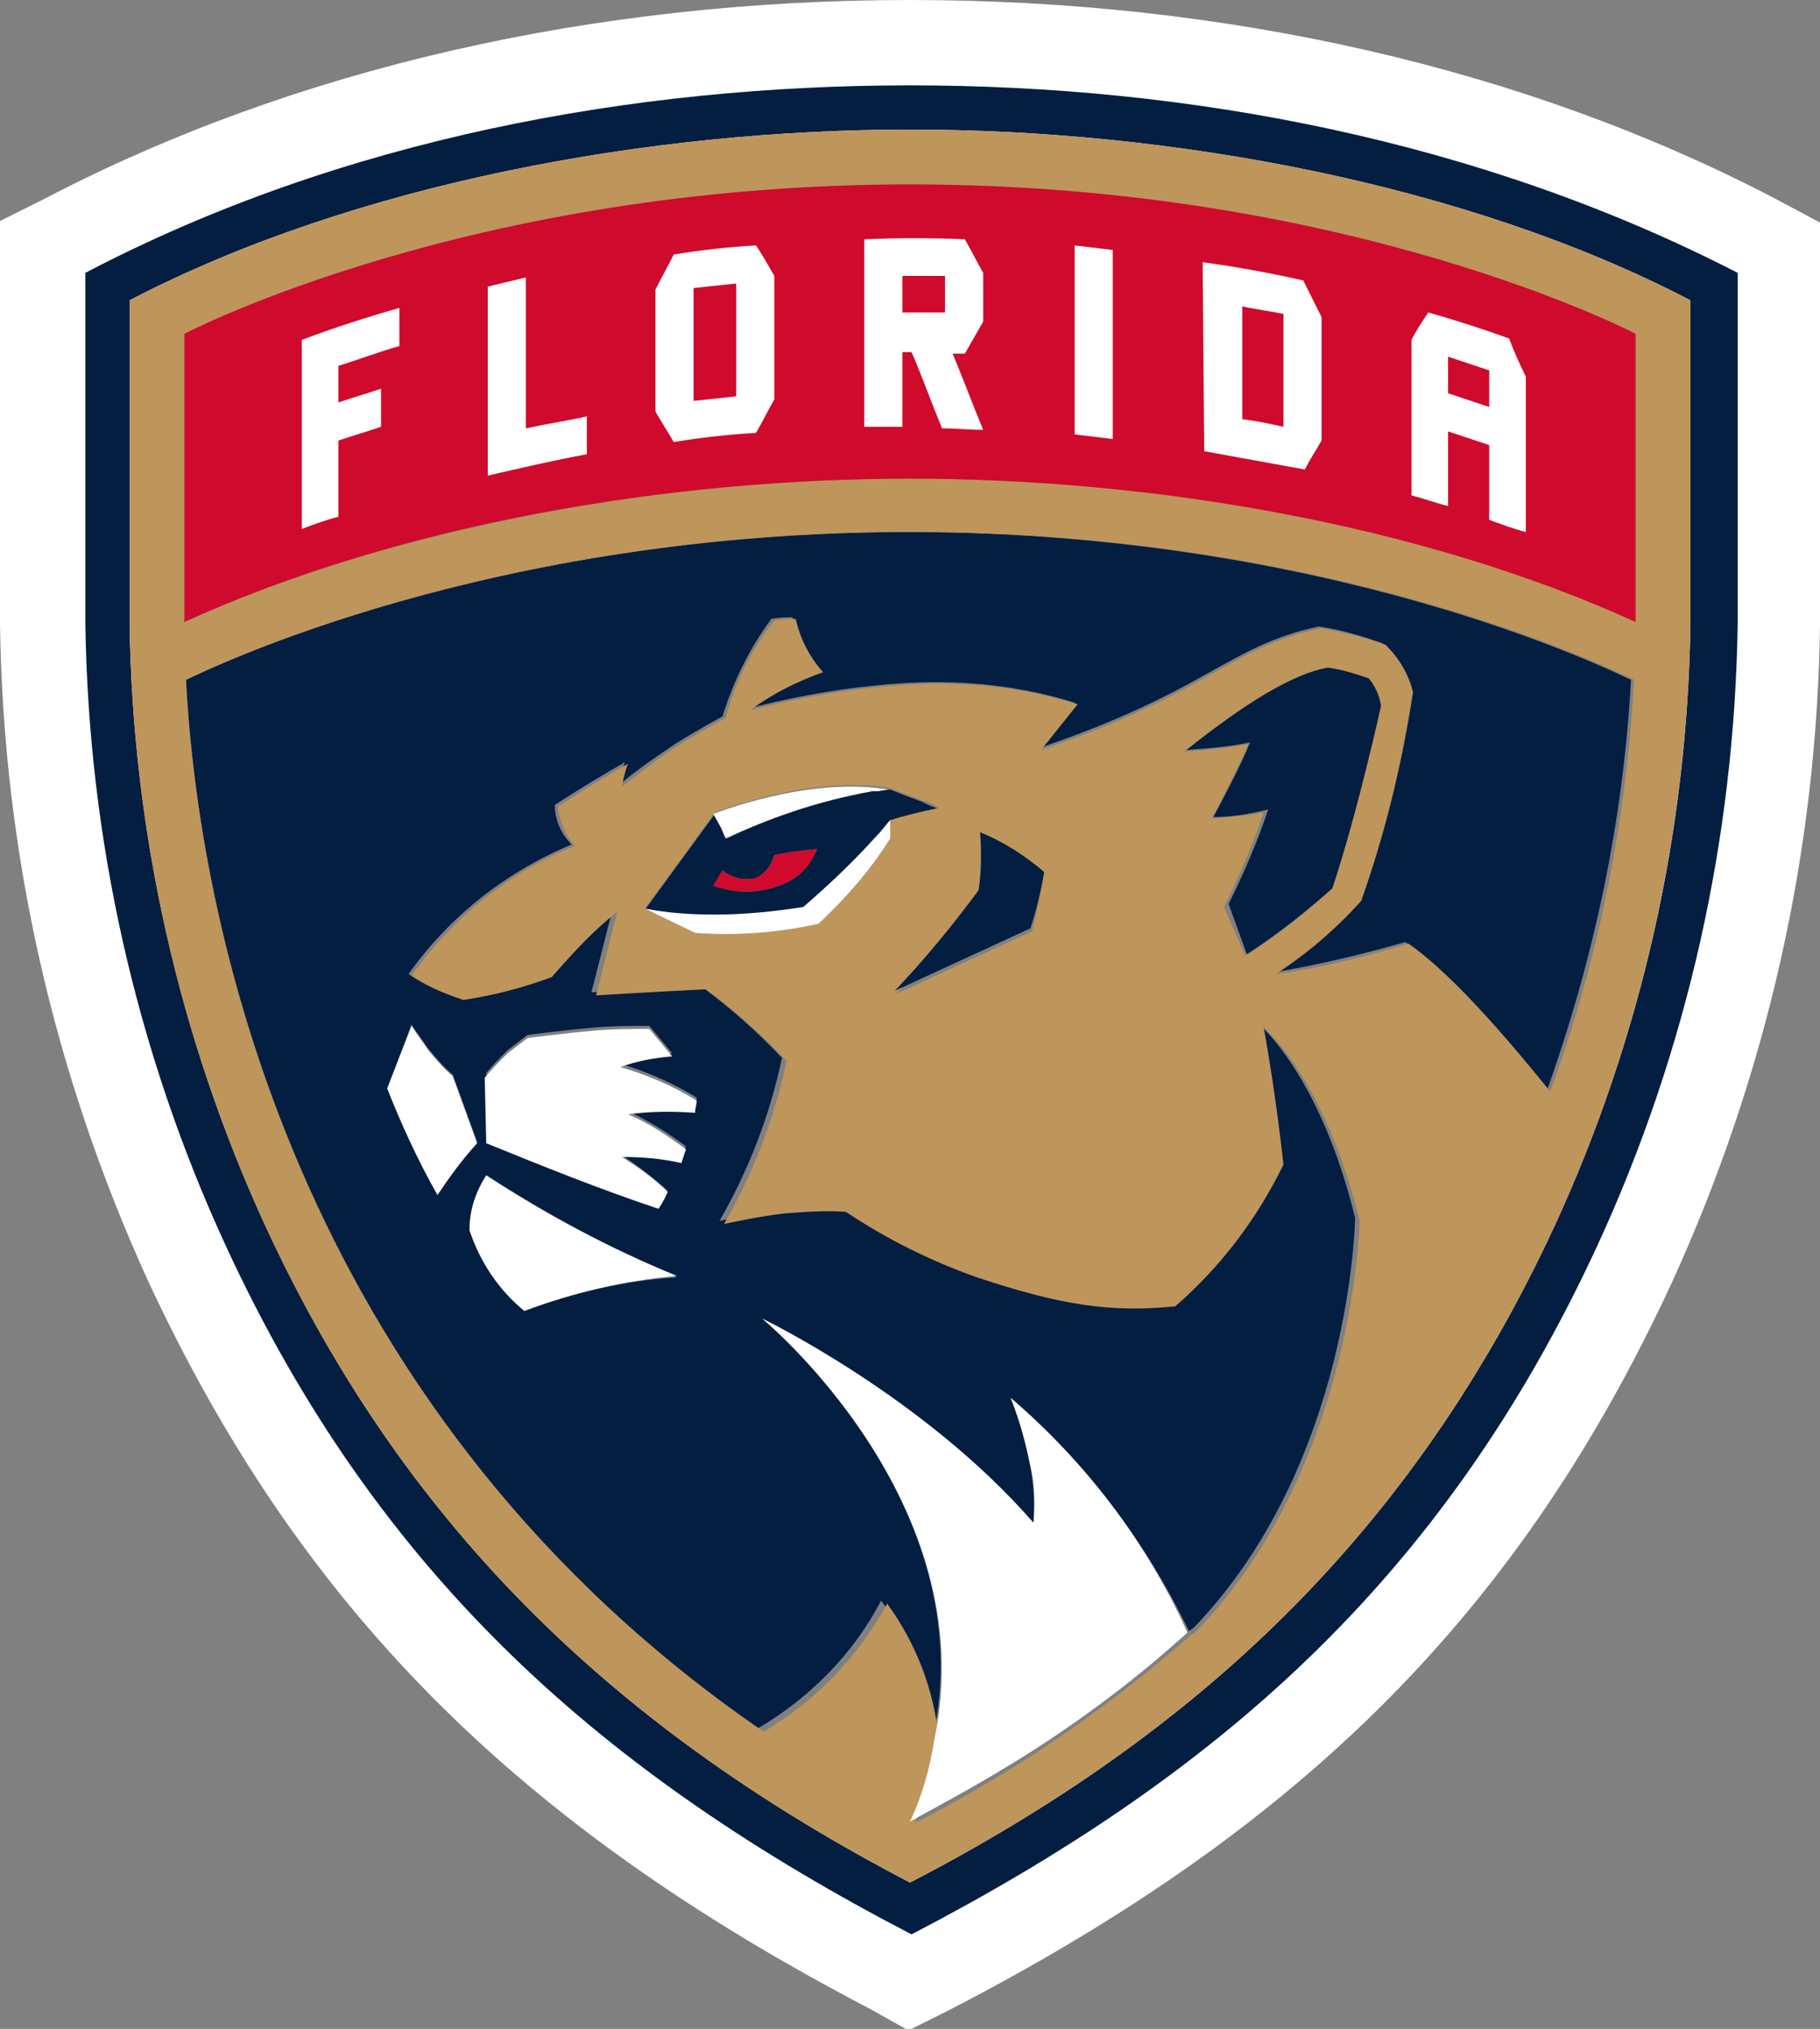 <?xml version="1.0" encoding="utf-8"?>
<!-- Generator: Adobe Illustrator 21.1.0, SVG Export Plug-In . SVG Version: 6.00 Build 0)  -->
<!DOCTYPE svg PUBLIC "-//W3C//DTD SVG 1.1//EN" "http://www.w3.org/Graphics/SVG/1.1/DTD/svg11.dtd">
<svg version="1.1" id="Layer_1" xmlns="http://www.w3.org/2000/svg" xmlns:xlink="http://www.w3.org/1999/xlink" x="0px" y="0px"
	 width="119.4px" height="133.1px" viewBox="0 0 119.4 133.1" style="enable-background:new 0 0 119.4 133.1;" xml:space="preserve"
	>
<rect x="0" y="0" width="119.4" height="133.1" fill="#808080" stroke="none"/>
<style type="text/css">
	.st0{fill:#FFFFFF;}
	.st1{fill:#041E41;}
	.st2{fill:#BE955B;}
	.st3{fill:#CF0A2C;}
</style>
<title>Untitled-2</title>
<path class="st0" d="M57.1,131.8C33.7,119.6,19.6,105.3,9.7,84C3.5,70.4,0.2,55.9,0,40.9l0-26.4L3,13C19.3,4.5,38.9,0,59.7,0
	c20.8,0,40.4,4.5,56.7,13l3,1.6v26.4c-0.2,15-3.5,29.5-9.7,43.1c-9.9,21.4-24,35.7-47.5,47.8l-2.6,1.3L57.1,131.8z M9.6,40.9
	c0.2,13.6,3.1,26.7,8.8,39.1c8.6,18.7,21.1,31.5,41.3,42.3C80,111.4,92.4,98.7,101,80c5.7-12.4,8.6-25.5,8.8-39.1V20.4
	C95.4,13.3,78.1,9.6,59.7,9.6c-18.4,0-35.7,3.7-50.1,10.8V40.9z"/>
<path class="st0" d="M114.6,16.5C98.9,8.3,79.9,4,59.7,4C39.5,4,20.6,8.3,4.8,16.5L4,16.9v23.9c0.2,14.3,3.4,28.4,9.3,41.4
	c9.5,20.5,23.1,34.2,45.7,45.9l0.7,0.4l0.7-0.4c22.6-11.7,36.2-25.4,45.7-45.9c6-13,9.2-27.1,9.3-41.4V16.9L114.6,16.5z M113.9,40.9
	c-0.2,14.1-3.3,28-9.2,40.8c-10.2,22.1-25.2,34.9-45,45.2c-20-10.4-34.8-23.3-45-45.2C8.9,68.8,5.8,55,5.6,40.9v-23
	C22.4,9.1,41.6,5.6,59.7,5.6c18.3,0,37.4,3.6,54.1,12.3V40.9z"/>
<path class="st1" d="M81.8,62.6c2-1.3,3.9-2.8,5.7-4.4c1.7-5.1,3.2-12,3.2-12c-0.1-0.7-0.4-1.3-0.8-1.8c-0.9-0.3-1.8-0.6-2.7-0.7
	c-2.8,0.5-6.5,3.2-9.4,5.5c1.4-0.1,2.8-0.2,4.2-0.5c-0.5,1.4-2.4,4.9-2.4,4.9c1.2,0,2.4-0.2,3.6-0.5c-0.7,2.1-1.6,4.2-2.6,6.2
	L81.8,62.6z"/>
<path class="st1" d="M12.2,44.6c0.9,17.3,8,48.5,37.5,68.8c3.4-2,6.3-4.9,8.1-8.4c2,2.6,3.1,5.7,3.4,9C64.6,98.5,50,86.5,50,86.5
	s10.5,5.1,17.8,13.4c0.1-1.2,0-2.5-0.2-3.7c-0.3-1.5-0.7-3.1-1.3-4.5c4.9,4.2,8.9,9.5,11.7,15.3l0.3-0.2
	C88.7,96,88.9,79.9,88.9,79.9c-2.3-9.4-6.3-12.7-6.3-12.7c0.8,4.3,1.3,9,1.3,9c-1.7,3.6-4.1,6.7-7.1,9.3c-4.1,0.5-7.3,0-13-1.9
	c-3-1-5.9-2.5-8.6-4.3c-1.3-0.1-2.7,0-4,0.1c-1.8,0.2-4,0.7-4,0.7c1.9-3.3,3.3-6.9,4.1-10.7c-1.6-1.7-3.4-3.3-5.3-4.7
	c-4,0.2-7.2,0.4-7.2,0.4l1.4-5.5c0,0-0.9,0.8-2,1.8C37.2,62.6,36,64,36,64c-1.9,0.7-3.8,1.2-5.8,1.5c-1.2-0.4-2.4-0.9-3.4-1.6
	c2.7-3.8,6.4-6.7,10.7-8.5c-0.7-0.7-1.1-1.6-1.1-2.6c1.7-1.1,3.2-2,4.6-2.8c-0.2,0.5-0.3,1-0.4,1.5c1.2-1,2.5-1.9,3.7-2.7
	c1.6-1,3.1-1.8,3.1-1.8c0.7-2.3,1.8-4.5,3.2-6.4c0.5-0.1,0.9-0.1,1.4-0.1c0.4,1.3,1,2.5,1.8,3.5c-1.7,0.6-3.3,1.4-4.8,2.5
	c3.5-0.9,7-1.5,10.6-1.7c3.7-0.2,7.4,0.2,10.9,1.3c-0.7,1-1.5,2.1-2.4,3c11.2-3.8,12.4-6.7,18.4-8c1.4,0.2,2.8,0.6,4.2,1.1
	c0.8,0.9,1.4,1.9,1.8,3.1c-0.7,4.7-1.9,9.3-3.4,13.7c-1.6,1.8-3.5,3.4-5.6,4.8c3-0.5,5.9-1.2,8.7-2c3.2,2.4,7.5,7.5,9.3,9.7
	c3.1-8.7,5-17.7,5.5-26.9c-1.5-0.7-19.8-9.7-47.5-9.7C32,34.9,13.7,43.9,12.2,44.6 M34.4,86c-1.7-1.4-2.9-3.2-3.6-5.3
	c0-1.3,0.4-2.5,1.1-3.5c3.9,2.6,8.1,4.8,12.5,6.6C41,84,37.6,84.8,34.4,86 M33.3,68.9c0.4-0.3,0.9-0.7,1.3-1c0,0,2.1-0.3,4.5-0.5
	c1.2-0.1,2.3-0.1,3.5-0.1l1.5,1.8c-1.1,0.1-2.3,0.4-3.4,0.7c1.8,0.5,3.5,1.3,5,2.2c0,0.3-0.1,0.5-0.1,0.8c-1.5-0.1-2.9-0.1-4.4,0.1
	c1.3,0.6,2.6,1.4,3.8,2.3c-0.1,0.3-0.2,0.6-0.3,0.9c-1.3-0.3-2.6-0.4-3.9-0.3c1.1,0.7,2.1,1.5,3,2.3c-0.4,0.7-0.6,1.1-0.6,1.1
	c-3.8-1.2-7.6-2.7-11.2-4.5l-0.1-4.3C32.3,69.9,32.8,69.4,33.3,68.9 M27,67.2c0.3,0.5,0.7,1,1.1,1.6c0.5,0.6,1,1.2,1.6,1.7l1.6,4.4
	c-1,1.1-1.8,2.2-2.6,3.4c-1.3-2.3-2.4-4.7-3.2-7.1L27,67.2z"/>
<path class="st1" d="M59.7,119.5c2.6-1.4,5.1-2.8,7.5-4.3C64.9,116.6,62.4,118.1,59.7,119.5z"/>
<path class="st1" d="M61.6,53.1c-0.4-0.2-0.8-0.3-1.1-0.5c-1.1-0.4-2.1-0.8-2.1-0.8s-0.2,0-0.7,0.1c-0.1,0-0.2,0-0.4,0
	c-0.3,0-0.6,0.1-1,0.2c-3,0.6-5.9,1.6-8.6,2.9l-0.3-0.7l-0.5-0.9l-4.6,6.3h0c1.5,0.3,3.1,0.4,4.6,0.4c2,0,3.9-0.2,5.8-0.5
	c1.5-1.3,2.9-2.6,4.2-4.1c0.3-0.4,0.6-0.7,0.9-1c0.3-0.3,0.5-0.6,0.5-0.6C59.4,53.5,60.2,53.3,61.6,53.1 M51.6,57.9
	c-1.5,0.7-3.2,0.8-4.8,0.2c0,0,0.3-0.5,0.6-1c0.6,0.5,1.4,0.7,2.2,0.5c0.6-0.3,1-0.8,1.2-1.5c0.9-0.2,1.8-0.3,2.8-0.4
	C53.2,56.7,52.5,57.5,51.6,57.9"/>
<path class="st1" d="M5.6,17.9v23c0.2,14.1,3.3,28,9.2,40.8c10.1,21.9,25,34.8,45,45.2c19.8-10.3,34.8-23.1,45-45.2
	c5.9-12.8,9-26.7,9.2-40.8v-23C97.1,9.2,78,5.6,59.7,5.6C41.6,5.6,22.4,9.1,5.6,17.9 M110.9,40.9c-0.2,13.7-3.2,27.1-8.9,39.5
	c-9.4,20.3-23.6,33.4-42.3,43.1c-18.6-9.7-32.9-22.7-42.3-43.1C11.7,68,8.7,54.5,8.5,40.9V19.7C23.3,12,42.7,8.5,59.7,8.5
	c17,0,36.4,3.5,51.2,11.2V40.9z"/>
<path class="st2" d="M57,55.4c-1.3,1.5-2.7,2.8-4.2,4.1c-1.9,0.3-3.9,0.5-5.8,0.5c2,0,3.9-0.2,5.8-0.5C54.2,58.2,55.6,56.9,57,55.4"
	/>
<path class="st2" d="M8.5,19.7v21.2c0.2,13.7,3.2,27.1,8.9,39.5c9.4,20.4,23.7,33.4,42.3,43.1c18.7-9.7,32.9-22.8,42.3-43.1
	c5.7-12.4,8.7-25.9,8.9-39.5V19.7C96.1,12,76.7,8.5,59.7,8.5C42.7,8.5,23.3,12,8.5,19.7 M101.7,71.6c-1.8-2.2-6-7.4-9.3-9.7
	c-2.9,0.9-5.8,1.6-8.7,2c2-1.3,3.9-2.9,5.6-4.8c1.6-4.5,2.7-9.1,3.4-13.7c-0.3-1.2-0.9-2.2-1.8-3.1c-1.4-0.5-2.8-0.8-4.2-1.1
	c-6.1,1.3-7.2,4.2-18.4,8c0.8-1,1.6-2,2.4-3c-3.5-1.1-7.2-1.5-10.9-1.3c-3.6,0.2-7.2,0.8-10.6,1.7c1.5-1.1,3.1-1.9,4.8-2.5
	c-0.9-1-1.5-2.2-1.8-3.5c-0.5,0-0.9,0-1.4,0.1c-1.5,1.9-2.6,4.1-3.2,6.4c0,0-1.5,0.8-3.1,1.8c-1.3,0.8-2.5,1.8-3.7,2.7
	c0.1-0.5,0.2-1,0.4-1.5c-1.4,0.8-2.9,1.7-4.6,2.8c0.1,1,0.5,1.9,1.1,2.6c-4.3,1.7-8,4.7-10.7,8.5c1,0.7,2.2,1.2,3.4,1.6
	c2-0.3,3.9-0.8,5.8-1.5c0,0,1.2-1.4,2.3-2.5c1-1,2-1.8,2-1.8l-1.4,5.5c0,0,3.2-0.2,7.2-0.4c1.9,1.4,3.7,3,5.3,4.7
	c-0.8,3.8-2.2,7.4-4.1,10.7c0,0,2.2-0.5,4-0.7c1.3-0.1,2.7-0.2,4-0.1c2.7,1.8,5.5,3.2,8.6,4.3c5.7,1.9,8.9,2.3,13,1.9
	c3-2.6,5.4-5.8,7.1-9.3c0,0-0.5-4.7-1.3-9c0,0,4,3.3,6.3,12.7c0,0-0.3,16.1-10.7,26.9c-0.1,0.1-0.2,0.2-0.3,0.2
	c-3.4,3-7,5.7-10.7,8.1c-2.4,1.5-4.9,3-7.5,4.3c0.8-1.7,1.3-3.5,1.6-5.4c-0.3-3.3-1.5-6.4-3.4-9c-1.9,3.5-4.7,6.4-8.1,8.4
	C20.2,93.1,13.1,61.9,12.2,44.6c1.5-0.7,19.8-9.7,47.5-9.7s46,9,47.5,9.7C106.7,53.8,104.9,62.9,101.7,71.6 M79.5,53.7
	c0,0,1.9-3.6,2.4-4.9c-1.4,0.3-2.8,0.4-4.2,0.5c2.9-2.3,6.6-5,9.4-5.5c0.9,0.1,1.8,0.4,2.7,0.7c0.4,0.5,0.7,1.1,0.8,1.8
	c0,0-1.5,6.9-3.2,12c-1.8,1.6-3.6,3.1-5.7,4.4l-1.4-3.2c1-2,1.9-4.1,2.6-6.2C81.9,53.5,80.7,53.6,79.5,53.7 M58.4,53.8
	c0,0.4,0,0.8,0,1.2c-1.3,2.1-2.9,3.9-4.7,5.6c-2.7,0.6-5.4,0.8-8.1,0.6l-3.3-1.6h0l4.6-6.3c0,0,6.3-2.5,11.5-1.6c0,0,1,0.4,2.1,0.8
	c0.4,0.1,0.8,0.3,1.1,0.5C60.2,53.3,59.4,53.5,58.4,53.8c-0.1,0.1-0.2,0.3-0.5,0.6C58.1,54.1,58.3,53.9,58.4,53.8 M64.2,58.5
	c0.1-1.3,0.2-2.6,0.1-3.8c1.5,0.6,3,1.5,4.2,2.6c0,0-0.3,1.9-0.8,3.8l-8.9,4.1C60.7,63,62.5,60.8,64.2,58.5 M107.3,21.9v18.9
	c-14.3-6.5-32-9.4-47.6-9.4c-15.7,0-33.4,3-47.6,9.4V21.9c0,0,18.7-9.8,47.6-9.8S107.3,21.9,107.3,21.9"/>
<path class="st3" d="M49.6,57.6c-0.8,0.2-1.6,0-2.2-0.5c-0.3,0.5-0.6,1-0.6,1c1.5,0.6,3.3,0.5,4.8-0.2c0.9-0.4,1.6-1.2,2-2.2
	c-0.9,0.1-1.9,0.2-2.8,0.4C50.7,56.7,50.2,57.3,49.6,57.6"/>
<path class="st3" d="M59.7,12.1c-28.9,0-47.6,9.8-47.6,9.8v18.9c14.3-6.5,31.9-9.4,47.6-9.4c15.6,0,33.3,2.9,47.6,9.4V21.9
	C107.3,21.9,88.6,12.1,59.7,12.1"/>
<path class="st0" d="M38.6,27.3c-1.4,0.3-2.7,0.5-4.1,0.8v-9.9c-0.8,0.2-1.7,0.4-2.5,0.6v12.4c2.2-0.5,4.3-1,6.5-1.4V27.3z"/>
<path class="st0" d="M59.2,23.1c0.2,0,0.4,0,0.6,0c0.7,1.6,1.3,3.3,2,5c0.9,0,1.8,0.1,2.7,0.1c-0.7-1.7-1.3-3.3-2-5
	c0.3,0,0.6,0,0.8,0c0.4-0.7,0.8-1.4,1.2-2.1v-3.2c-0.4-0.7-0.8-1.5-1.2-2.2c-2.2-0.1-4.4-0.1-6.6,0V28c0.8,0,1.7,0,2.5,0L59.2,23.1z
	 M59.2,18.1c0.9,0,1.8,0,2.8,0v2.4c-0.9,0-1.8,0-2.8,0V18.1z"/>
<path class="st0" d="M22.2,28.9c0.9-0.3,1.9-0.6,2.8-0.9v-2.5c-0.9,0.3-1.9,0.6-2.8,0.9V24c1.3-0.4,2.6-0.9,4-1.3v-2.5
	c-2.1,0.6-4.3,1.3-6.4,2.1c0,4.1,0,8.2,0,12.4c0.8-0.3,1.6-0.6,2.4-0.8V28.9z"/>
<path class="st0" d="M95,28.3c0.9,0.3,1.8,0.6,2.7,0.9v4.9c0.8,0.3,1.6,0.6,2.4,0.8V24.7c-0.4-0.8-0.8-1.7-1.1-2.5
	c-1.7-0.6-3.5-1.2-5.3-1.7c-0.4,0.6-0.8,1.2-1.1,1.8v10.2c0.8,0.2,1.6,0.5,2.4,0.7V28.3z M95,23.4c0.9,0.3,1.8,0.6,2.7,0.9v2.4
	c-0.9-0.3-1.8-0.6-2.7-0.9V23.4z"/>
<path class="st0" d="M49.6,28.4c0.4-0.7,0.8-1.5,1.2-2.2v-8.1c-0.4-0.7-0.8-1.4-1.2-2c-1.8,0.1-3.6,0.3-5.4,0.6
	c-0.4,0.8-0.8,1.5-1.2,2.3V27c0.4,0.7,0.8,1.3,1.2,2C46,28.7,47.8,28.5,49.6,28.4 M45.5,18.9c0.9-0.1,1.8-0.2,2.8-0.3V26
	c-0.9,0.1-1.8,0.2-2.8,0.3V18.9z"/>
<path class="st0" d="M73,16.4c-0.8-0.1-1.7-0.2-2.5-0.3v12.4c0.8,0.1,1.7,0.2,2.5,0.3V16.4z"/>
<path class="st0" d="M86.7,28.9c0-2.7,0-5.4,0-8.1c-0.4-0.8-0.8-1.6-1.2-2.4c-2.2-0.5-4.4-0.9-6.6-1.2L79,29.6
	c2.2,0.4,4.4,0.8,6.6,1.2C85.9,30.2,86.3,29.6,86.7,28.9 M84.2,28c-0.9-0.2-1.8-0.4-2.7-0.5l0-7.4c0.9,0.2,1.8,0.3,2.7,0.5L84.2,28z
	"/>
<path class="st0" d="M28.7,78.4c0.8-1.2,1.6-2.3,2.6-3.4l-1.6-4.4c-0.6-0.5-1.1-1.1-1.6-1.7c-0.4-0.6-0.8-1.1-1.1-1.6l-1.6,4.1
	C26.3,73.7,27.4,76.1,28.7,78.4"/>
<path class="st0" d="M30.8,80.7c0.7,2.1,1.9,3.9,3.6,5.3c3.2-1.2,6.6-2,10-2.3c-4.4-1.8-8.5-4-12.5-6.6
	C31.2,78.2,30.8,79.4,30.8,80.7"/>
<path class="st0" d="M52.7,59.5c-1.9,0.3-3.9,0.5-5.8,0.5c-1.5,0-3.1-0.1-4.6-0.4l3.3,1.6c2.7,0.2,5.4,0,8.1-0.6
	c1.8-1.7,3.4-3.5,4.7-5.6c0-0.4,0-0.8,0-1.2c-0.1,0.1-0.2,0.3-0.5,0.6c-0.2,0.3-0.5,0.6-0.9,1C55.6,56.9,54.2,58.2,52.7,59.5"/>
<path class="st0" d="M42.3,59.7"/>
<path class="st0" d="M43.2,79.3c0,0,0.3-0.4,0.6-1.1c-0.9-0.9-1.9-1.6-3-2.3c1.3,0,2.6,0.1,3.9,0.4c0.1-0.3,0.2-0.6,0.3-0.9
	c-1.2-0.9-2.4-1.7-3.8-2.3c1.5-0.2,2.9-0.2,4.4-0.1c0-0.3,0.1-0.5,0.1-0.8c-1.6-1-3.3-1.7-5-2.2c1.1-0.4,2.2-0.6,3.4-0.7l-1.5-1.8
	c-1.2,0-2.3,0-3.5,0.1c-2.3,0.2-4.5,0.5-4.5,0.5c-0.4,0.3-0.9,0.7-1.3,1c-0.5,0.5-1,1-1.5,1.6l0.1,4.3C35.6,76.5,39.3,78,43.2,79.3"
	/>
<path class="st1" d="M68.5,57.2c-1.3-1.1-2.7-2-4.2-2.6c0.1,1.3,0.1,2.6-0.1,3.8c-1.7,2.3-3.5,4.5-5.5,6.6l8.9-4.1
	C68.2,59.1,68.5,57.2,68.5,57.2"/>
<path class="st0" d="M66.3,91.7c0.6,1.5,1,3,1.3,4.5c0.3,1.2,0.3,2.5,0.2,3.7C60.6,91.6,50,86.5,50,86.5s14.6,12,11.3,27.6
	c-0.3,1.9-0.8,3.7-1.6,5.4c2.6-1.4,5.1-2.8,7.5-4.3c3.8-2.4,7.4-5.1,10.7-8.1C75.2,101.1,71.2,95.9,66.3,91.7"/>
<path class="st0" d="M47.6,55L47.6,55c2.8-1.3,5.7-2.3,8.6-2.9c0.4-0.1,0.7-0.1,1-0.2c0.1,0,0.3,0,0.4,0c0.5-0.1,0.7-0.1,0.7-0.1h0
	c-5.3-0.9-11.5,1.6-11.5,1.6l0.5,0.9L47.6,55z"/>
</svg>

